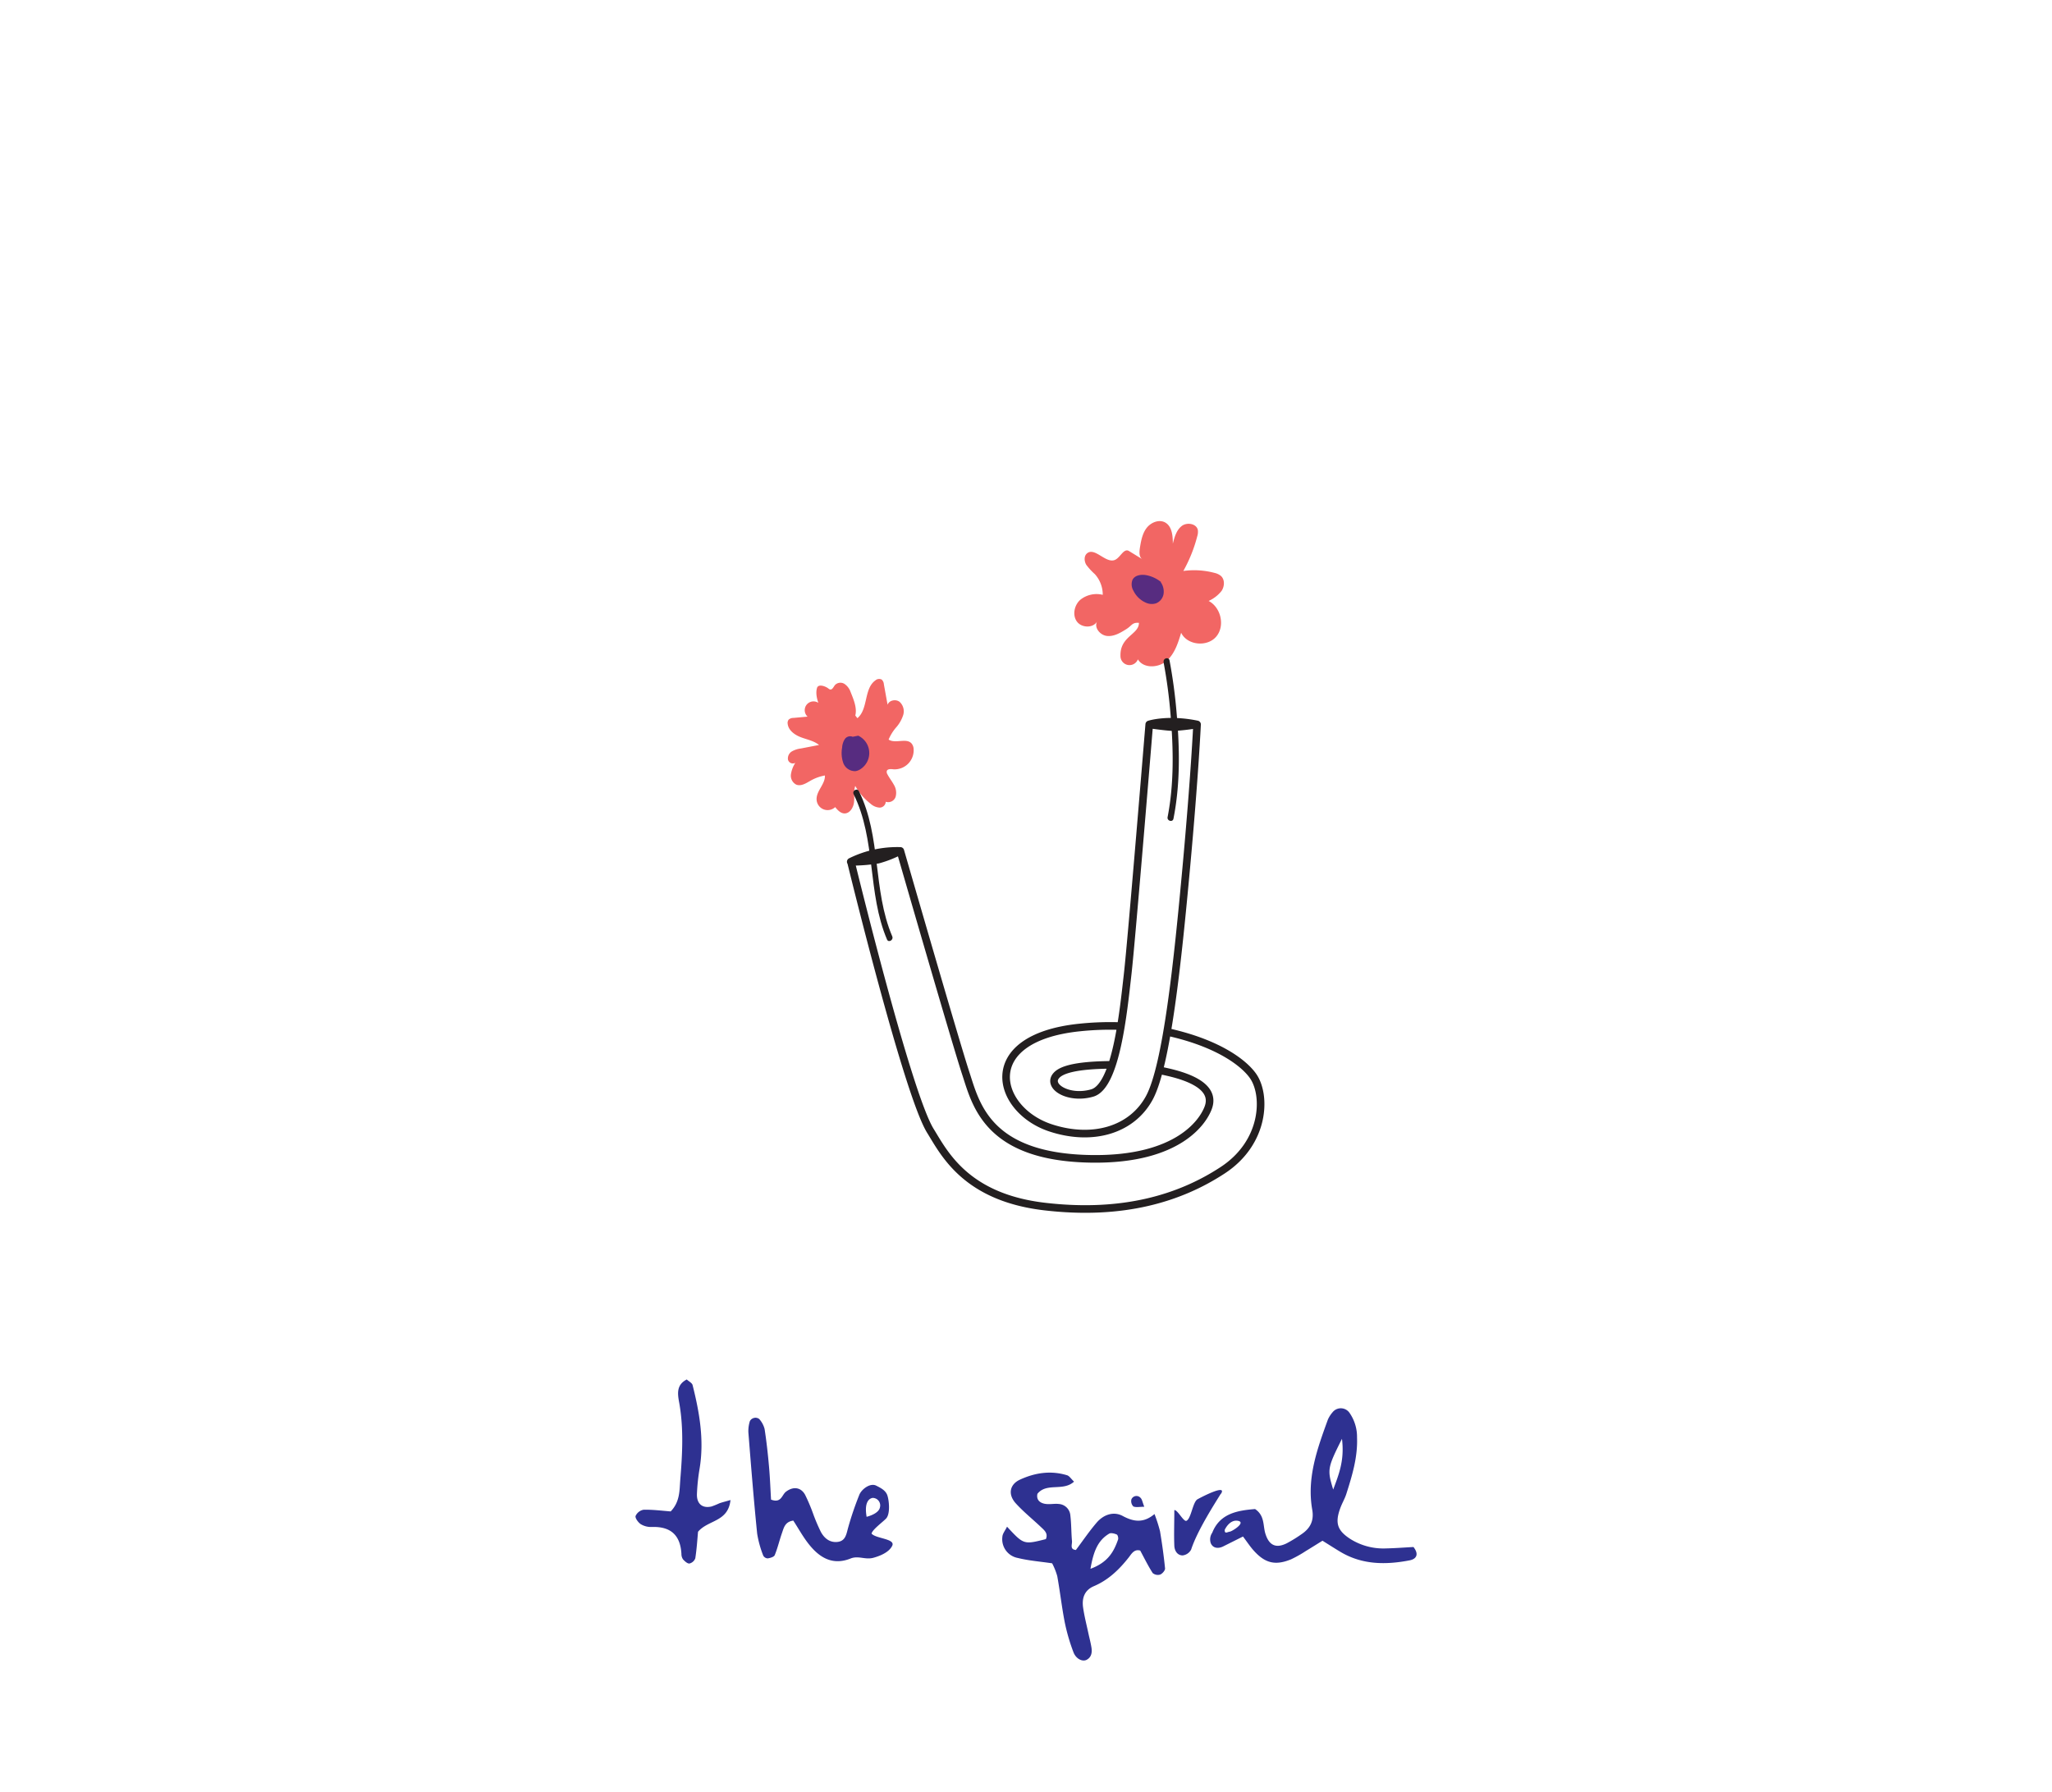 <svg xmlns="http://www.w3.org/2000/svg" viewBox="0 0 701.61 612.63"><defs><style>.cls-1,.cls-2{fill:none;}.cls-2{stroke:#231f20;stroke-linecap:round;stroke-linejoin:round;stroke-width:2.6px;}.cls-3{fill:#f26664;}.cls-4{fill:#572c80;}.cls-5{fill:#231f20;}.cls-6{fill:#2e3191;}</style></defs><g id="Layer_2" data-name="Layer 2"><g id="Layer_1-2" data-name="Layer 1"><rect class="cls-1" width="701.61" height="612.63"/><path class="cls-2" d="M290.88,294.61a35.78,35.78,0,0,1,16.88-3.7m85.18-43.25s6.31-2.06,16.35,0M380,364.05c-12.9.09-17.1,1.88-18.66,3.47-3.68,3.76,3.95,8.52,12.12,6.15S384.09,346,385.57,333c1.37-12,7.37-85.32,7.37-85.32s6.18.91,8.5.91a74.25,74.25,0,0,0,7.85-.91s-.79,17.41-3.69,49S399,364.32,392.94,375.4s-19.58,14.86-33.75,10.19c-18.64-6.15-25.06-30.59,9.75-34.29a100.58,100.58,0,0,1,14.32-.5m16.27,2.09c17.33,3.88,26,10.71,29,15.1,4.48,6.6,4,22.61-10.49,32.1s-34,15.56-60.91,12.4-34.29-18.24-39-25.85c-7.88-12.63-27.17-92-27.17-92a58.33,58.33,0,0,0,9.26-.73,37.86,37.86,0,0,0,7.62-3s19,65.84,22.4,76.12,7.22,28.57,42.72,29.15c30.59.5,38.21-13.43,39.53-16.07s4.44-9.52-13.08-13.56c-.83-.19-1.64-.37-2.45-.53"/><path class="cls-3" d="M390.55,191.16c-1.13-.77-1-2.42-.82-3.76.39-2.38.81-4.87,2.25-6.81s4.22-3.12,6.35-2c2.39,1.3,2.69,4.55,2.68,7.27.56-2.2,1.22-4.58,3-6s5.09-.88,5.55,1.34a4.87,4.87,0,0,1-.21,2.17,49.48,49.48,0,0,1-4.75,11.83,27.18,27.18,0,0,1,10.66.66,5.34,5.34,0,0,1,2.15,1c1.43,1.24,1.31,3.6.26,5.17a11.87,11.87,0,0,1-4.42,3.42c4.22,2.21,5.68,8.55,2.6,12.19s-9.91,3-12-1.31c-1.06,3.54-2.25,7.29-5.07,9.68s-7.82,2.57-9.72-.59a3.08,3.08,0,0,1-5.95-1c-.11-3.11,1-5,3.31-7.05,1.45-1.33,3-2.46,3-4.43-2.36-.19-2.33.9-4.34,2.16s-4.2,2.56-6.56,2.32-4.53-2.85-3.41-4.94c-1.39,2.36-5.32,2.2-6.91,0s-.89-5.57,1.14-7.4a8.87,8.87,0,0,1,7.71-1.72,10.49,10.49,0,0,0-2.72-7.09,21.59,21.59,0,0,1-2.9-3.15c-.74-1.22-.86-3,.23-3.93,2.72-2.28,6.56,3.77,9.72,2.15,1.74-.89,2.85-3.91,4.56-3"/><path class="cls-4" d="M397,199a11.51,11.51,0,0,0-4.81-2.31c-1.86-.41-4.21-.11-5,1.61a4.27,4.27,0,0,0,.37,3.7,8.52,8.52,0,0,0,4.24,4.05,4.85,4.85,0,0,0,3.45.22,4.17,4.17,0,0,0,2.59-3.21,5.59,5.59,0,0,0-1-4.08"/><path class="cls-5" d="M397.83,226.34a170.38,170.38,0,0,1,2.39,17.87c1,11.65,1.24,23.62-1,35.14-.26,1.31,1.74,1.87,2,.56,2.33-11.72,2.16-23.86,1.12-35.7a175.55,175.55,0,0,0-2.46-18.42c-.26-1.32-2.27-.76-2,.55"/><path class="cls-3" d="M293.16,245.53c3.74-3.12,2.17-10.09,6.14-12.91a1.94,1.94,0,0,1,2.15-.3,2.39,2.39,0,0,1,.76,1.62q.63,3.5,1.27,7c.52-1.56,2.8-2,4.1-1a4.37,4.37,0,0,1,1.25,4.48,11.85,11.85,0,0,1-2.41,4.25,15.31,15.31,0,0,0-2.59,4.17c2.32,1.55,6.21-.75,7.93,1.44a3.28,3.28,0,0,1,.6,1.51,6.52,6.52,0,0,1-6.86,7.22c-.88-.11-2.1-.2-2.31.66a1.5,1.5,0,0,0,.21,1c.65,1.27,1.56,2.38,2.23,3.63a5.23,5.23,0,0,1,.6,4.1,2.66,2.66,0,0,1-3.38,1.7,2.1,2.1,0,0,1-2.18,2,5.09,5.09,0,0,1-3-1.31,20.3,20.3,0,0,1-5.24-6.09c-.6,1.78-.21,3.72-.43,5.59s-1.51,3.92-3.38,3.8c-1.28-.09-2.25-1.16-3.06-2.16a3.77,3.77,0,0,1-6.35-2.51c-.19-3,3-5.34,2.84-8.3a15.33,15.33,0,0,0-4.79,1.71c-1.56.88-3.3,2.08-5,1.42a3.43,3.43,0,0,1-1.83-3.52,9.91,9.91,0,0,1,1.51-3.94,1.72,1.72,0,0,1-2.52-1.11,2.81,2.81,0,0,1,1.33-2.79,8.27,8.27,0,0,1,3.08-1l6.22-1.2c-1.76-1.42-4.1-1.84-6.21-2.64s-4.28-2.35-4.52-4.6a1.83,1.83,0,0,1,.35-1.44,2.41,2.41,0,0,1,1.64-.57l4.81-.44a3,3,0,1,1,5-1.78s-2.79-4.73-1.76-8.05c.42-1.37,2.73-.67,3.86.2a1.56,1.56,0,0,0,.58.34c.8.17,1.19-.9,1.71-1.53a2.59,2.59,0,0,1,3.21-.38,5.49,5.49,0,0,1,2.1,2.74c1,2.51,2.29,5.45,1.62,8.08"/><path class="cls-4" d="M291.54,251.89a2.21,2.21,0,0,0-2.68.79,5.8,5.8,0,0,0-.92,2.88,10.38,10.38,0,0,0,.4,5.31,4.26,4.26,0,0,0,4.18,2.76,4.34,4.34,0,0,0,1.78-.73,6.55,6.55,0,0,0-.86-11.38"/><path class="cls-5" d="M291.87,271.53c7.71,15.51,4.66,33.82,11.41,49.66.52,1.23,2.32.17,1.8-1.05-6.75-15.85-3.67-34.1-11.41-49.66-.6-1.2-2.4-.14-1.8,1"/><path class="cls-6" d="M372.85,536.34c6-2.2,8-5.89,9.43-10,.18-.49-.1-1.58-.44-1.72-.79-.34-2-.67-2.61-.29-3.94,2.35-5.37,6.2-6.38,12m-5-6.4c2.4-3.19,4.6-6.46,7.15-9.42,2.33-2.7,5.75-3.89,8.84-2.25,3.7,2,7.1,2.56,10.9-.64a50,50,0,0,1,1.89,5.89c.7,4.21,1.3,8.45,1.72,12.69.06.68-.93,1.83-1.67,2.11a2.72,2.72,0,0,1-2.56-.52c-1.57-2.45-2.86-5.09-4.26-7.68-2-.58-2.91,1-3.87,2.27-3.29,4.19-7,7.79-12,9.91-3.21,1.37-4.12,4.1-3.66,7.3.42,2.93,1.17,5.82,1.79,8.72.35,1.61.78,3.21,1.05,4.84s.12,3.32-1.57,4.27c-1.41.8-3.68-.2-4.58-2.59a65.29,65.29,0,0,1-3-10.37c-1-5.17-1.59-10.43-2.53-15.62a22.37,22.37,0,0,0-1.75-4.38c-4.13-.61-8-.9-11.71-1.82a6.52,6.52,0,0,1-5.3-7.27c.08-1.11,1-2.16,1.59-3.43,5.71,6.16,5.71,6.16,13.28,4.25.84-2-.56-3.05-1.72-4.16-2.85-2.7-5.94-5.17-8.57-8.07-2.78-3.07-2.08-6.48,1.43-8.1,5.18-2.39,10.58-3.19,16.12-1.5.79.25,1.37,1.23,2.37,2.18-3.75,3.43-9.35.22-12.52,4.16-.44,2.08.87,3.1,2.51,3.41s3.25-.13,4.84.07a4.24,4.24,0,0,1,3.9,3.82c.37,2.94.3,5.94.57,8.89.1,1.09-.8,2.8,1.25,3"/><path class="cls-6" d="M249.77,512.83c-.81,7.56-7.6,6.72-11.1,10.84-.24,2.62-.44,5.88-.94,9.08a2.83,2.83,0,0,1-2,1.78c-.68.08-1.6-.77-2.19-1.42a3.22,3.22,0,0,1-.55-1.87c-.36-6.53-3.8-9.42-10.14-9.2a6.72,6.72,0,0,1-3.73-.94c-.9-.57-2-2.1-1.81-2.81a3.74,3.74,0,0,1,2.77-2.15c3.17-.06,6.35.36,9.24.58,3.15-3.25,3-7.09,3.26-10.61.73-8.9,1.24-17.84-.38-26.72-.55-3-.92-5.95,2.61-7.78.68.64,1.8,1.16,2,1.93,2.35,9.34,4,18.75,2.41,28.44a67.73,67.73,0,0,0-.93,8.86c-.08,3.35,1.92,4.91,5,4.19a28.48,28.48,0,0,0,2.71-1.1c.9-.32,1.83-.54,3.78-1.1"/><path class="cls-6" d="M417.43,510.65c-2.05,3.33-8.06,12.63-10.16,19.11a3.79,3.79,0,0,1-2.9,2c-1.83,0-2.78-1.61-2.85-3.29-.16-3.85,0-7.72,0-12.2,1.12-.15,3.17,4.12,4.16,3.65,1.62-.77,2.13-6.46,3.8-7.37,2.22-1.21,10.06-5.17,8-1.85"/><path class="cls-6" d="M391.25,515.13c-1.63,0-2.83.29-3.74-.11a2.58,2.58,0,0,1-.67-2.4,1.86,1.86,0,0,1,3.1-.57c.58.52.7,1.58,1.31,3.08"/><path class="cls-6" d="M298.38,512.1a2.57,2.57,0,0,1,2.49,3.22c-.42,2.3-4.56,3.24-4.56,3.24-.93-5.33,1.11-6.32,2.07-6.46M298,524.31c.24-1.36,3.89-4,5-5.19,1.44-1.62,1-6.09.41-7.86s-2.35-2.6-3.86-3.37c-2.07-1-5,1.3-5.73,3.14A108.49,108.49,0,0,0,290,522.25c-.64,2.26-.86,4.7-3.84,4.92-2.59.19-4.35-1.36-5.5-3.45a62.64,62.64,0,0,1-2.69-6.35,61.42,61.42,0,0,0-2.7-6.35c-1.47-2.65-4.15-2.89-6.58-1-1.37,1.07-1.57,4-5.06,2.66-.21-3.59-.35-7.5-.7-11.39-.38-4.27-.85-8.55-1.51-12.79a8.27,8.27,0,0,0-1.83-3.37,2.06,2.06,0,0,0-1.77-.37,2.13,2.13,0,0,0-1.43,1.1,11.39,11.39,0,0,0-.51,3.83c.92,11.54,1.84,23.08,3,34.59a35.87,35.87,0,0,0,2.09,7.56,1.84,1.84,0,0,0,1.52.94c.86-.13,2.14-.49,2.4-1.11,1-2.42,1.59-5,2.45-7.47.64-1.8,1-3.94,3.9-4.34,1.84,2.79,3.54,6,5.8,8.66,3.61,4.31,8,6.63,13.82,4.29,2.67-1.06,5,.54,7.81-.25,1.76-.49,5.24-1.68,6.4-4.11s-5.73-2.41-7.09-4.17"/><path class="cls-6" d="M458.84,491.9c.89,7.23-.95,11.88-3,17.35-2.07-6.85-2-7.36,3-17.35m-38.36,31.74c-.88.13-1.8.9-1.72-.64,0,0,1.6-3.59,4.5-3.07s-1.89,3.58-2.78,3.71m62.8,5.25c-3,.16-6.21.41-9.42.48a21.23,21.23,0,0,1-12.1-3.19c-4.58-2.94-5.4-5.56-3.4-10.84.59-1.54,1.45-3,1.95-4.54,2-6.29,3.94-12.6,3.68-19.35a14.38,14.38,0,0,0-2.53-8.37,3.61,3.61,0,0,0-5.85-.24,10.15,10.15,0,0,0-1.58,2.47c-3.61,9.94-7.27,19.92-5.36,30.81.68,3.84-.72,6.41-3.68,8.4a46.7,46.7,0,0,1-5,3.08c-3.75,1.88-6.14.72-7.37-3.39-.81-2.74-.17-6.07-3.49-8.3-5.81.48-12,1.39-14.64,8.09a4,4,0,0,0-.51,3.58c.73,1.72,2.47,1.94,4.14,1.16,2-1,4-2,6.88-3.44,1.45,1.93,2.35,3.3,3.41,4.52,4,4.59,7.53,5.52,13,3.29a41.47,41.47,0,0,0,5.1-2.87c1.9-1.14,3.78-2.34,5.67-3.5,2.3,1.43,4.21,2.66,6.15,3.82,7.46,4.44,15.5,4.46,23.64,2.89,2.16-.41,3.38-1.93,1.32-4.56"/></g></g></svg>